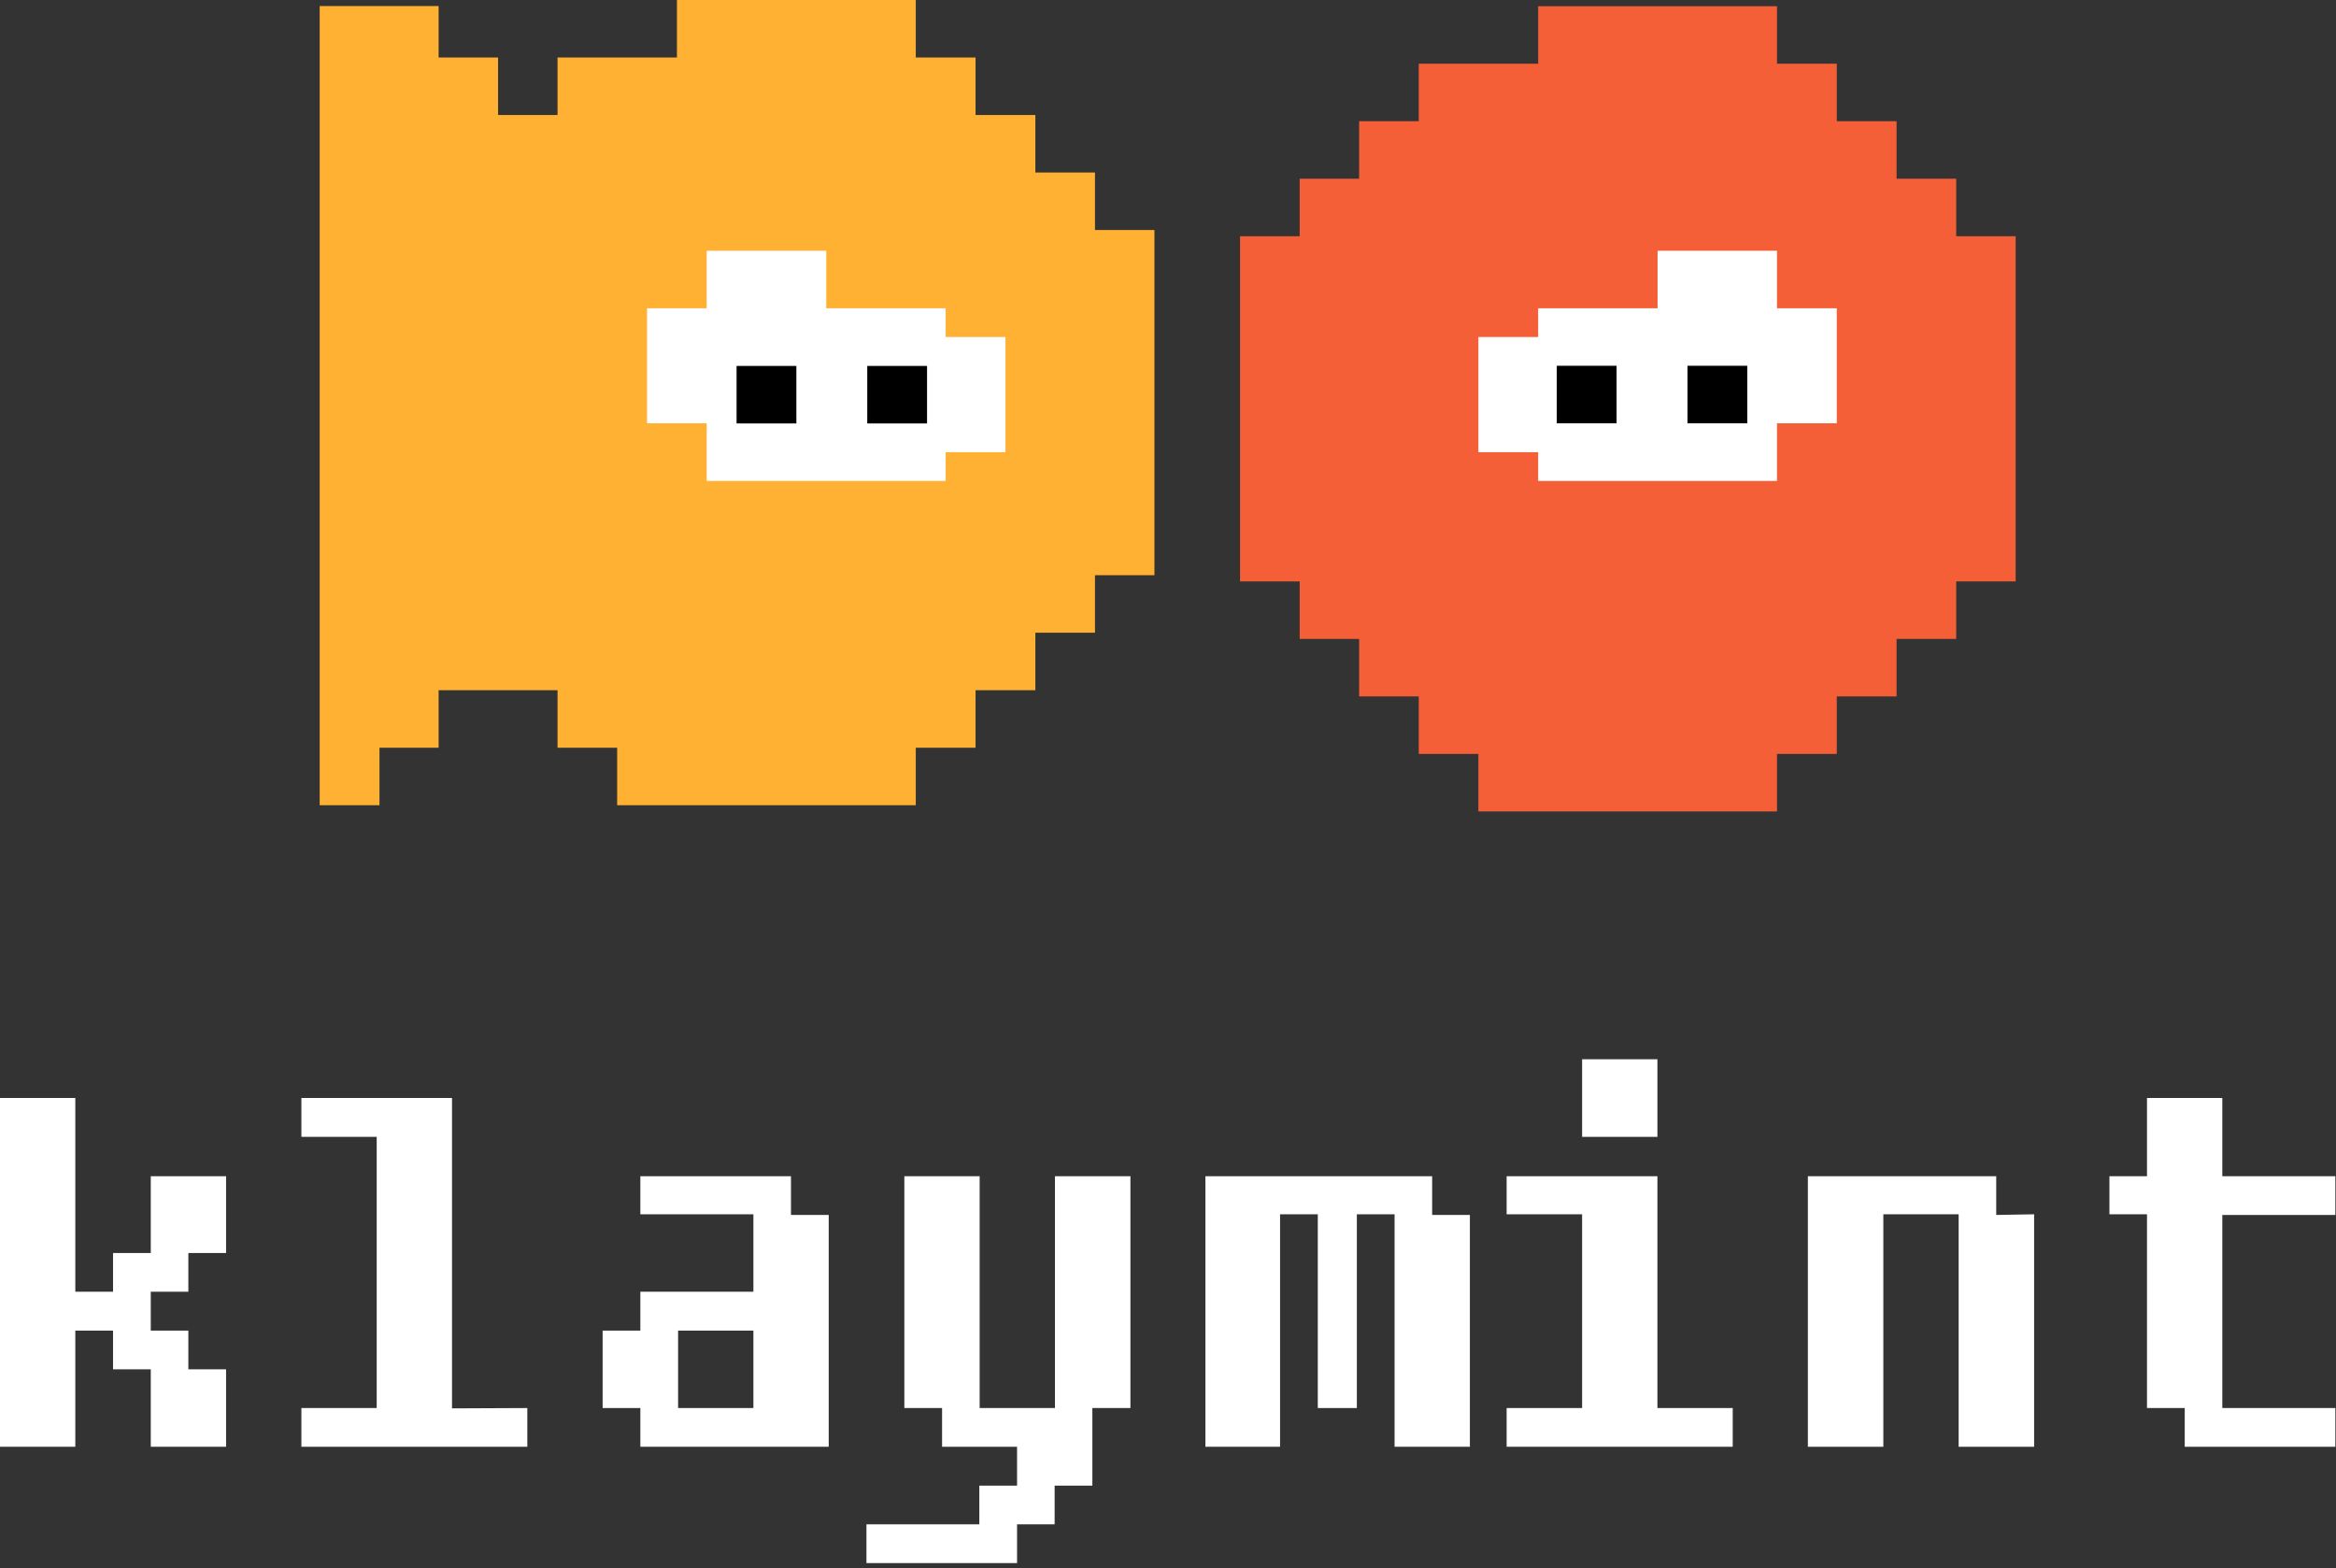 <svg width="143" height="96" viewBox="0 0 143 96" fill="none" xmlns="http://www.w3.org/2000/svg">
<rect x="0" y="0" width="143" height="96" fill="#333333" stroke="none"/>
<g clip-path="url(#clip0_9_37)">
<path d="M119.75 14.46V10.94H116.1V7.42H112.44V3.9H108.78V0.38H105.13H101.47H97.81H94.16V3.9H90.51H90.5H86.85V7.42H83.2V10.94H79.56V14.46H75.91V17.98V21.5V25.02V28.55V32.07V35.59H79.56V39.11H83.2V42.63H86.85V46.15H90.5V49.67H94.16H97.81H101.47H105.13H108.78V46.15H112.44V42.63H116.1V39.11H119.75V35.59H123.39V32.07V28.55V25.02V21.5V17.98V14.46H119.75Z" fill="#F45F37"/>
<path d="M67.03 14.08V10.56H63.38V7.04H59.72V3.52H56.06V0H52.41H48.75H45.09H41.44V3.52H37.79H37.78H34.13V7.04H30.49V3.52H26.85V0.37H23.23H23.19H19.57V3.8V3.89V7.23V7.32V10.66V10.75V14.08V14.18V17.6V21.13V24.65V28.17V31.69V35.21V38.73V42.25V45.77V49.29H23.23V45.77H26.85V42.25H30.48H30.49H34.13V45.77H37.78V49.29H41.44H45.09H48.75H52.41H56.06V45.77H59.72V42.25H63.38V38.73H67.03V35.21H70.67V31.69V28.17V24.65V21.13V17.6V14.08H67.03Z" fill="#FFB133"/>
<path d="M108.78 18.87V15.35H105.13H101.47V18.87H97.81H94.16V20.63H90.5V24.16V27.68H94.16V29.44H97.81H101.47H105.13H108.78V25.91H112.44V22.39V18.87H108.78Z" fill="white"/>
<path d="M98.96 22.39H95.3V25.91H98.96V22.39Z" fill="black"/>
<path d="M106.96 22.39H103.3V25.91H106.96V22.39Z" fill="black"/>
<path d="M57.89 20.63V18.87H54.23H50.58V15.35H46.92H43.26V18.87H39.61V22.39V25.91H43.26V29.44H46.92H50.58H54.23H57.89V27.68H61.55V24.16V20.63H57.89Z" fill="white"/>
<path d="M53.09 25.92H56.75V22.4H53.09V25.92Z" fill="black"/>
<path d="M45.09 25.92H48.75V22.4H45.09V25.92Z" fill="black"/>
<path d="M4.61 67.21V79.07H6.92V76.7H9.23V72H13.84V76.7H11.53V79.07H9.23V81.45H11.53V83.82H13.84V88.56H9.23V83.82H6.92V81.45H4.61V88.56H0V67.21H4.61Z" fill="white"/>
<path d="M32.28 86.19V88.56H18.45V86.19H23.06V69.59H18.45V67.21H27.67V86.21L32.28 86.19Z" fill="white"/>
<path d="M39.2 74.33V72H48.42V74.37H50.73V88.56H39.2V86.19H36.89V81.45H39.2V79.07H46.12V74.33H39.2ZM46.12 81.45H41.51V86.19H46.12V81.45Z" fill="white"/>
<path d="M59.95 93.31V90.94H62.26V88.56H57.67V86.19H55.36V72H59.97V86.19H64.58V72H69.2V86.19H66.87V90.94H64.56V93.31H62.26V95.68H53.04V93.31H59.95Z" fill="white"/>
<path d="M73.79 88.56V72H87.67V74.37H89.98V88.56H85.37V74.33H83.06V86.19H80.67V74.33H78.36V88.56H73.79Z" fill="white"/>
<path d="M106.07 86.19V88.56H92.23V86.19H96.85V74.33H92.23V72H101.46V86.19H106.07ZM96.85 69.59V64.84H101.46V69.59H96.85Z" fill="white"/>
<path d="M124.52 74.33V88.56H119.9V74.33H115.29V88.56H110.67V72H122.2V74.37L124.52 74.33Z" fill="white"/>
<path d="M136.04 67.21V72H142.96V74.37H136.04V86.19H142.96V88.56H133.74V86.19H131.43V74.33H129.13V72H131.43V67.21H136.04Z" fill="white"/>
</g>
<defs>
<clipPath id="clip0_9_37">
<rect width="142.96" height="95.68" fill="white"/>
</clipPath>
</defs>
</svg>
